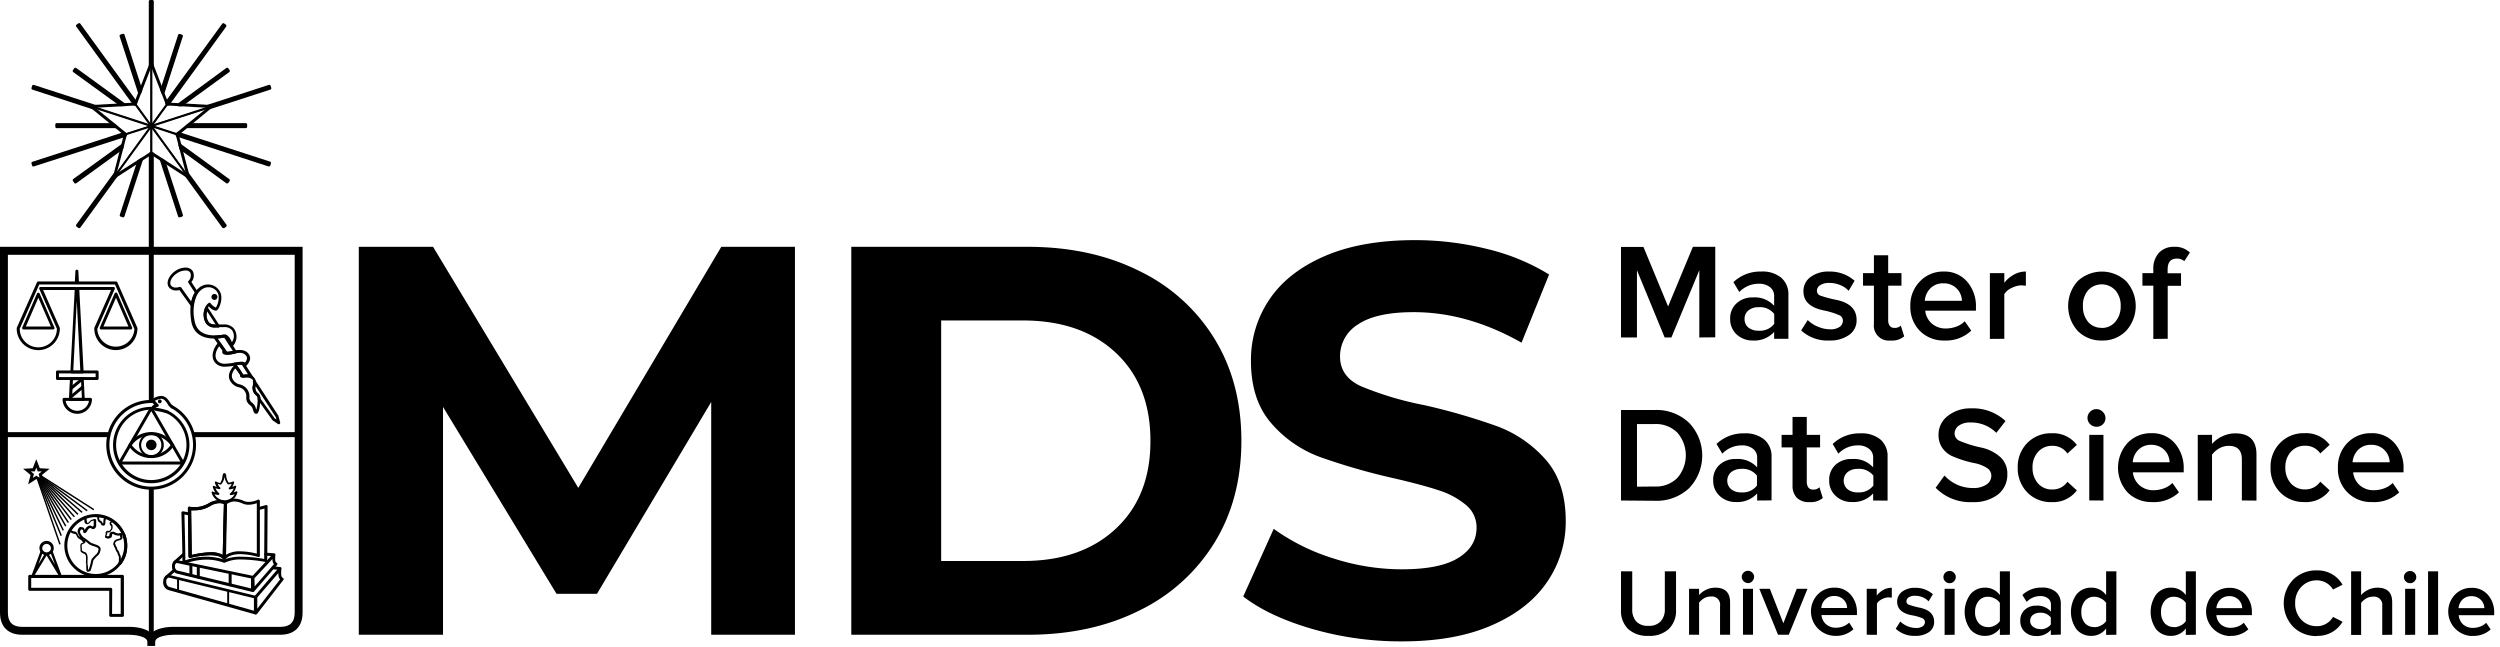 <?xml version="1.0" encoding="UTF-8"?> <svg xmlns="http://www.w3.org/2000/svg" viewBox="0 0 580 150"><path d="M394.24,78.29V62.69l-6.47,15.6H386.2l-6.43-15.6v15.6h-3.7v-21h5.21L387,71.1l5.75-13.84h5.19v21Zm17.36.31V77a6.18,6.18,0,0,1-4.92,2,5.42,5.42,0,0,1-3.77-1.4A4.75,4.75,0,0,1,401.4,74a4.65,4.65,0,0,1,1.46-3.61A5.4,5.4,0,0,1,406.68,69a6.07,6.07,0,0,1,4.92,1.94V68.68a2.51,2.51,0,0,0-1-2.09,4.09,4.09,0,0,0-2.59-.76,6.19,6.19,0,0,0-4.49,1.92l-1.37-2.29A9,9,0,0,1,408.59,63a6.82,6.82,0,0,1,4.67,1.44,5.07,5.07,0,0,1,1.65,4.06V78.6ZM408,76.72a4.13,4.13,0,0,0,3.62-1.59V72.84A4.14,4.14,0,0,0,408,71.27a3.61,3.61,0,0,0-2.35.74,2.44,2.44,0,0,0-.91,2,2.49,2.49,0,0,0,.91,2A3.67,3.67,0,0,0,408,76.72ZM424.39,79a9,9,0,0,1-6.52-2.34l1.52-2.41a7.17,7.17,0,0,0,2.44,1.57,7.25,7.25,0,0,0,2.73.58,3.64,3.64,0,0,0,2.26-.58,1.77,1.77,0,0,0,.73-1.47,1.36,1.36,0,0,0-.92-1.26A17.89,17.89,0,0,0,423,72c-3.06-.65-4.6-2.12-4.6-4.41A4,4,0,0,1,420,64.3,6.85,6.85,0,0,1,424.34,63a8.66,8.66,0,0,1,5.93,2.14l-1.39,2.33a5.13,5.13,0,0,0-1.9-1.31,6.36,6.36,0,0,0-2.6-.52,3.61,3.61,0,0,0-2.09.52,1.53,1.53,0,0,0-.76,1.33,1.17,1.17,0,0,0,.81,1.1,27.5,27.5,0,0,0,3.79,1q4.61,1,4.6,4.64A4.07,4.07,0,0,1,429,77.7,7.57,7.57,0,0,1,424.39,79Zm14.26,0a3.48,3.48,0,0,1-3.9-3.9V66.28h-2.53V63.37h2.53V59.22h3.31v4.15h3.08v2.91h-3.08v8a2.18,2.18,0,0,0,.35,1.29,1.25,1.25,0,0,0,1.09.5,1.93,1.93,0,0,0,1.49-.53l.78,2.49A4.32,4.32,0,0,1,438.65,79Zm12.51,0a7.75,7.75,0,0,1-5.75-2.23A7.88,7.88,0,0,1,443.2,71a7.8,7.8,0,0,1,2.2-5.69A7.37,7.37,0,0,1,450.92,63a6.87,6.87,0,0,1,5.45,2.34,8.68,8.68,0,0,1,2.05,5.93v.8H446.65a4.64,4.64,0,0,0,1.54,3,4.87,4.87,0,0,0,3.32,1.14,7,7,0,0,0,2.31-.42,5.1,5.1,0,0,0,2-1.26l1.51,2.18A8.5,8.5,0,0,1,451.16,79Zm4-9.22a4.11,4.11,0,0,0-1.28-2.92,4.18,4.18,0,0,0-3-1.13,4.11,4.11,0,0,0-3,1.13,4.61,4.61,0,0,0-1.33,2.92Zm6.49,8.85V63.37H465v2.24a7.13,7.13,0,0,1,2.14-1.85A5.59,5.59,0,0,1,470,63v3.29l-1-.09a5.11,5.11,0,0,0-2.26.59A3.91,3.91,0,0,0,465,68.24V78.6Zm25.92.37A7.58,7.58,0,0,1,482,76.74a8.64,8.64,0,0,1,0-11.5,8.23,8.23,0,0,1,11.27,0,8.56,8.56,0,0,1,0,11.5A7.54,7.54,0,0,1,487.62,79Zm0-2.92a4,4,0,0,0,3.18-1.42A5.4,5.4,0,0,0,492,71a5.33,5.33,0,0,0-1.23-3.64,4.31,4.31,0,0,0-6.34,0A5.31,5.31,0,0,0,483.24,71a5.47,5.47,0,0,0,1.2,3.68A4,4,0,0,0,487.62,76.05Zm12,2.55V66.28h-2.53V63.37h2.53v-.85a5.45,5.45,0,0,1,1.31-3.88,4.67,4.67,0,0,1,3.52-1.38,4.9,4.9,0,0,1,3.65,1.33l-1.29,2A2.57,2.57,0,0,0,505,60c-1.41,0-2.11.85-2.11,2.55v.85H506v2.91h-3.09V78.6Z"></path><path d="M376.07,116.12v-21h7.82a10.91,10.91,0,0,1,8,3,10.95,10.95,0,0,1,0,15.12,11,11,0,0,1-8,2.94Zm7.82-3.25a6.94,6.94,0,0,0,5.26-2,8,8,0,0,0,0-10.49,7,7,0,0,0-5.25-2h-4.12v14.53Zm23.77,3.25v-1.65a6.16,6.16,0,0,1-4.92,2,5.36,5.36,0,0,1-3.77-1.41,4.72,4.72,0,0,1-1.51-3.62,4.64,4.64,0,0,1,1.46-3.6,5.39,5.39,0,0,1,3.82-1.35,6.08,6.08,0,0,1,4.92,1.94v-2.26a2.49,2.49,0,0,0-1-2.08,4.05,4.05,0,0,0-2.59-.76,6.19,6.19,0,0,0-4.49,1.92L398.23,103a9,9,0,0,1,6.42-2.46,6.82,6.82,0,0,1,4.67,1.44A5.09,5.09,0,0,1,411,106v10.09ZM404,114.23a4.13,4.13,0,0,0,3.62-1.59v-2.29a4.17,4.17,0,0,0-3.62-1.57,3.65,3.65,0,0,0-2.35.74,2.62,2.62,0,0,0,0,4A3.59,3.59,0,0,0,404,114.23Zm15.79,2.26a3.92,3.92,0,0,1-2.92-1,4,4,0,0,1-1-2.9v-8.8h-2.54v-2.9h2.54V96.73h3.3v4.16h3.09v2.9h-3.09v8a2.3,2.3,0,0,0,.35,1.29,1.29,1.29,0,0,0,1.1.5,1.9,1.9,0,0,0,1.49-.54l.78,2.5A4.33,4.33,0,0,1,419.83,116.49Zm14.78-.37v-1.65a6.15,6.15,0,0,1-4.91,2,5.36,5.36,0,0,1-3.77-1.41,4.73,4.73,0,0,1-1.52-3.62,4.68,4.68,0,0,1,1.46-3.6,5.43,5.43,0,0,1,3.83-1.35,6,6,0,0,1,4.91,1.94v-2.26a2.46,2.46,0,0,0-1-2.08,4,4,0,0,0-2.58-.76,6.19,6.19,0,0,0-4.49,1.92L425.19,103a8.93,8.93,0,0,1,6.41-2.46,6.86,6.86,0,0,1,4.68,1.44,5.12,5.12,0,0,1,1.64,4.07v10.09ZM431,114.23a4.13,4.13,0,0,0,3.62-1.59v-2.29a4.17,4.17,0,0,0-3.62-1.57,3.67,3.67,0,0,0-2.35.74,2.64,2.64,0,0,0,0,4A3.61,3.61,0,0,0,431,114.23Zm26.61,2.26a11.14,11.14,0,0,1-8.54-3.33l2.05-2.84a8.83,8.83,0,0,0,6.66,2.9,5.22,5.22,0,0,0,3.06-.8,2.43,2.43,0,0,0,1.15-2.07,2.07,2.07,0,0,0-.94-1.73,8.11,8.11,0,0,0-2.94-1.17,24.94,24.94,0,0,1-5.45-1.74,5.75,5.75,0,0,1-2.18-2,5.15,5.15,0,0,1-.74-2.81,5.42,5.42,0,0,1,2.14-4.4,8.43,8.43,0,0,1,5.51-1.76,11,11,0,0,1,7.89,2.94l-2.13,2.74a8.2,8.2,0,0,0-6.08-2.4,4.24,4.24,0,0,0-2.6.72,2.22,2.22,0,0,0-1,1.9,1.87,1.87,0,0,0,1.2,1.66,27.45,27.45,0,0,0,4.91,1.52,9.77,9.77,0,0,1,4.55,2.27,5.14,5.14,0,0,1,1.57,3.88,5.82,5.82,0,0,1-2.14,4.73A9.22,9.22,0,0,1,457.6,116.49Zm18.38,0a7.61,7.61,0,0,1-5.68-2.27,8,8,0,0,1-2.2-5.73,7.86,7.86,0,0,1,2.2-5.7,7.61,7.61,0,0,1,5.68-2.27,6.85,6.85,0,0,1,5.84,2.7l-2.19,2a4.09,4.09,0,0,0-3.49-1.79,4.26,4.26,0,0,0-3.32,1.41,5.2,5.2,0,0,0-1.28,3.64,5.39,5.39,0,0,0,1.26,3.66,4.25,4.25,0,0,0,3.34,1.42,4.11,4.11,0,0,0,3.49-1.79l2.19,2A6.85,6.85,0,0,1,476,116.49ZM486.36,99a2,2,0,0,1-1.44-.59,2,2,0,0,1,0-2.9,2,2,0,0,1,1.44-.59,2,2,0,0,1,1.44.59A2,2,0,0,1,486.36,99Zm-1.65,17.1V100.89H488v15.23Zm14.63.37a7.74,7.74,0,0,1-5.75-2.24,8.53,8.53,0,0,1,0-11.46,7.42,7.42,0,0,1,5.52-2.27,6.88,6.88,0,0,1,5.46,2.35,8.71,8.71,0,0,1,2.05,5.93v.8H494.83a4.61,4.61,0,0,0,1.53,3,4.84,4.84,0,0,0,3.33,1.15,7,7,0,0,0,2.31-.42,5.3,5.3,0,0,0,2-1.26l1.52,2.18A8.52,8.52,0,0,1,499.34,116.49Zm4-9.22a4.1,4.1,0,0,0-1.27-2.92,4.22,4.22,0,0,0-3-1.13,4.07,4.07,0,0,0-2.95,1.13,4.51,4.51,0,0,0-1.33,2.92Zm16.77,8.85V106.6q0-3.16-3-3.16a4.4,4.4,0,0,0-2.33.63,5.41,5.41,0,0,0-1.59,1.42v10.63h-3.31V100.89h3.31V103a6.73,6.73,0,0,1,2.39-1.77,6.8,6.8,0,0,1,3-.69q4.92,0,4.92,4.88v10.72Zm14.53.37a7.59,7.59,0,0,1-5.67-2.27,7.94,7.94,0,0,1-2.2-5.73,7.82,7.82,0,0,1,2.2-5.7,7.59,7.59,0,0,1,5.67-2.27,6.84,6.84,0,0,1,5.84,2.7l-2.18,2a4.1,4.1,0,0,0-3.49-1.79,4.28,4.28,0,0,0-3.33,1.41,5.2,5.2,0,0,0-1.28,3.64,5.39,5.39,0,0,0,1.26,3.66,4.27,4.27,0,0,0,3.35,1.42,4.14,4.14,0,0,0,3.49-1.79l2.18,2A6.84,6.84,0,0,1,534.68,116.49Zm15.76,0a7.63,7.63,0,0,1-8-8,7.85,7.85,0,0,1,2.19-5.7,7.44,7.44,0,0,1,5.53-2.27,6.86,6.86,0,0,1,5.45,2.35,8.66,8.66,0,0,1,2.05,5.93v.8H545.93a4.62,4.62,0,0,0,1.54,3,4.83,4.83,0,0,0,3.32,1.15,7,7,0,0,0,2.31-.42,5.42,5.42,0,0,0,2-1.26l1.51,2.18A8.5,8.5,0,0,1,550.44,116.49Zm4-9.22a4.11,4.11,0,0,0-1.28-2.92,4.19,4.19,0,0,0-3-1.13,4.11,4.11,0,0,0-3,1.13,4.61,4.61,0,0,0-1.33,2.92Z"></path><path d="M382.45,147.52a6.61,6.61,0,0,1-4.72-1.59,5.88,5.88,0,0,1-1.66-4.47v-8.91h2.61v8.81a4.06,4.06,0,0,0,.94,2.83,3.64,3.64,0,0,0,2.83,1,3.59,3.59,0,0,0,2.79-1,4,4,0,0,0,1-2.83v-8.81h2.6v8.89a5.89,5.89,0,0,1-1.68,4.49A6.53,6.53,0,0,1,382.45,147.52Zm16.6-.26v-6.67a1.91,1.91,0,0,0-2.13-2.2,3.07,3.07,0,0,0-1.62.44,3.76,3.76,0,0,0-1.11,1v7.43h-2.33V136.6h2.33v1.46a4.66,4.66,0,0,1,1.64-1.24,4.89,4.89,0,0,1,2.11-.48q3.44,0,3.44,3.42v7.5Zm6.47-12a1.38,1.38,0,0,1-1-.42,1.41,1.41,0,0,1-.43-1,1.35,1.35,0,0,1,.43-1,1.38,1.38,0,0,1,1-.42,1.35,1.35,0,0,1,1,.42,1.32,1.32,0,0,1,.43,1,1.38,1.38,0,0,1-.43,1A1.35,1.35,0,0,1,405.52,135.3Zm-1.15,12V136.6h2.33v10.66Zm8.13,0-4.34-10.66h2.45l3.13,8,3.1-8h2.5L415,147.26Zm13.2.26a5.68,5.68,0,0,1-4-9.59,5.17,5.17,0,0,1,3.86-1.59,4.8,4.8,0,0,1,3.81,1.64,6.09,6.09,0,0,1,1.44,4.16v.55h-8.23a3.22,3.22,0,0,0,1.06,2.13,3.4,3.4,0,0,0,2.34.81,4.87,4.87,0,0,0,1.59-.29,4,4,0,0,0,1.43-.89l1,1.53A5.91,5.91,0,0,1,425.7,147.52Zm2.83-6.47a2.76,2.76,0,0,0-.89-2,2.93,2.93,0,0,0-2.1-.78,2.86,2.86,0,0,0-2.07.78,3.19,3.19,0,0,0-.93,2Zm4.55,6.21V136.6h2.33v1.57a5,5,0,0,1,1.49-1.3,4,4,0,0,1,2-.51v2.29l-.72-.06a3.32,3.32,0,0,0-1.57.43,2.67,2.67,0,0,0-1.16,1v7.26Zm11.3.26a6.3,6.3,0,0,1-4.57-1.65l1.06-1.68a5.36,5.36,0,0,0,3.62,1.5,2.61,2.61,0,0,0,1.57-.39,1.24,1.24,0,0,0,.53-1,1,1,0,0,0-.64-.89,12.24,12.24,0,0,0-2.59-.7c-2.14-.46-3.22-1.49-3.22-3.11a2.86,2.86,0,0,1,1.15-2.33,4.85,4.85,0,0,1,3-.9,6.07,6.07,0,0,1,4.14,1.49l-1,1.65a3.79,3.79,0,0,0-1.33-.92,4.44,4.44,0,0,0-1.83-.37,2.51,2.51,0,0,0-1.46.37,1.1,1.1,0,0,0-.52.94.83.83,0,0,0,.57.76,18.74,18.74,0,0,0,2.65.72c2.14.48,3.21,1.55,3.21,3.23a2.82,2.82,0,0,1-1.22,2.42A5.29,5.29,0,0,1,444.38,147.52Zm7.92-12.22a1.36,1.36,0,0,1-1-.42,1.41,1.41,0,0,1-.43-1,1.43,1.43,0,0,1,2.44-1,1.32,1.32,0,0,1,.43,1,1.38,1.38,0,0,1-.43,1A1.35,1.35,0,0,1,452.3,135.3Zm-1.15,12V136.6h2.33v10.66Zm12.82,0V145.8a4.16,4.16,0,0,1-3.42,1.72,4.34,4.34,0,0,1-3.43-1.5,6.92,6.92,0,0,1,0-8.13,4.25,4.25,0,0,1,3.43-1.55,4.09,4.09,0,0,1,3.42,1.73v-5.52h2.33v14.71Zm-2.75-1.79a3.36,3.36,0,0,0,1.59-.41,3,3,0,0,0,1.16-1v-4.23a3,3,0,0,0-1.16-1,3.26,3.26,0,0,0-1.59-.42,2.67,2.67,0,0,0-2.2,1,3.91,3.91,0,0,0-.8,2.55,3.77,3.77,0,0,0,.84,2.57A2.74,2.74,0,0,0,461.22,145.47Zm14.57,1.79v-1.15a4.29,4.29,0,0,1-3.43,1.41,3.81,3.81,0,0,1-2.65-1,3.38,3.38,0,0,1-1-2.55,3.24,3.24,0,0,1,1-2.5,3.78,3.78,0,0,1,2.68-1,4.23,4.23,0,0,1,3.43,1.37v-1.59a1.74,1.74,0,0,0-.68-1.46,2.81,2.81,0,0,0-1.79-.54,4.36,4.36,0,0,0-3.16,1.35l-1-1.6a6.24,6.24,0,0,1,4.49-1.72,4.85,4.85,0,0,1,3.29,1,3.6,3.6,0,0,1,1.14,2.85v7.06Zm-2.53-1.33a2.91,2.91,0,0,0,2.53-1.09v-1.63a2.93,2.93,0,0,0-2.53-1.09,2.52,2.52,0,0,0-1.64.52A1.71,1.71,0,0,0,471,144a1.68,1.68,0,0,0,.63,1.37A2.52,2.52,0,0,0,473.26,145.93Zm15.36,1.33V145.8a4.16,4.16,0,0,1-3.42,1.72,4.36,4.36,0,0,1-3.44-1.5,7,7,0,0,1,0-8.13,4.27,4.27,0,0,1,3.44-1.55,4.12,4.12,0,0,1,3.42,1.73v-5.52H491v14.71Zm-2.75-1.79a3.29,3.29,0,0,0,1.58-.41,3,3,0,0,0,1.17-1v-4.23a3,3,0,0,0-1.17-1,3.2,3.2,0,0,0-1.58-.42,2.67,2.67,0,0,0-2.2,1,3.91,3.91,0,0,0-.8,2.55,3.82,3.82,0,0,0,.83,2.57A2.77,2.77,0,0,0,485.87,145.47Zm21.24,1.79V145.8a4.16,4.16,0,0,1-3.42,1.72,4.36,4.36,0,0,1-3.44-1.5,7,7,0,0,1,0-8.13,4.27,4.27,0,0,1,3.44-1.55,4.12,4.12,0,0,1,3.42,1.73v-5.52h2.33v14.71Zm-2.75-1.79a3.36,3.36,0,0,0,1.59-.41,3,3,0,0,0,1.16-1v-4.23a3,3,0,0,0-1.16-1,3.26,3.26,0,0,0-1.59-.42,2.67,2.67,0,0,0-2.2,1,3.91,3.91,0,0,0-.8,2.55,3.82,3.82,0,0,0,.83,2.57A2.77,2.77,0,0,0,504.36,145.47Zm13,2.05a5.69,5.69,0,0,1-4-9.59,5.2,5.2,0,0,1,3.87-1.59A4.8,4.8,0,0,1,521,138a6.09,6.09,0,0,1,1.44,4.16v.55H514.2a3.25,3.25,0,0,0,1,2.13,3.44,3.44,0,0,0,2.35.81,4.87,4.87,0,0,0,1.59-.29,3.86,3.86,0,0,0,1.42-.89l1.06,1.53A5.91,5.91,0,0,1,517.34,147.52Zm2.83-6.47a2.8,2.8,0,0,0-.89-2,2.93,2.93,0,0,0-2.1-.78,2.86,2.86,0,0,0-2.07.78,3.19,3.19,0,0,0-.93,2Zm17.35,6.47a7.54,7.54,0,0,1-5.54-2.16,7.94,7.94,0,0,1,0-10.91,7.57,7.57,0,0,1,5.56-2.16,6.62,6.62,0,0,1,5.91,3.33l-2.21,1.11a4.35,4.35,0,0,0-3.7-2.13,4.84,4.84,0,0,0-3.66,1.52,5.25,5.25,0,0,0-1.42,3.78,5.37,5.37,0,0,0,1.42,3.83,4.82,4.82,0,0,0,3.66,1.5,4.14,4.14,0,0,0,2.18-.61,4.23,4.23,0,0,0,1.52-1.54l2.21,1.13A6.62,6.62,0,0,1,537.52,147.52Zm15.14-.26v-6.71a1.91,1.91,0,0,0-2.16-2.16,3.06,3.06,0,0,0-1.61.44,4.13,4.13,0,0,0-1.13,1v7.43h-2.32V132.55h2.32v5.51a5.09,5.09,0,0,1,3.77-1.72c2.3,0,3.44,1.12,3.44,3.38v7.54Zm6.46-12a1.36,1.36,0,0,1-1-.42,1.38,1.38,0,0,1-.43-1,1.32,1.32,0,0,1,.43-1,1.44,1.44,0,0,1,2.44,1,1.41,1.41,0,0,1-.43,1A1.35,1.35,0,0,1,559.12,135.3Zm-1.15,12V136.6h2.33v10.66Zm5.32,0V132.55h2.33v14.71Zm10.23.26a5.69,5.69,0,0,1-4-9.59,5.18,5.18,0,0,1,3.86-1.59,4.8,4.8,0,0,1,3.81,1.64,6.09,6.09,0,0,1,1.44,4.16v.55h-8.22a3.25,3.25,0,0,0,1,2.13,3.44,3.44,0,0,0,2.35.81,5,5,0,0,0,1.59-.29,3.86,3.86,0,0,0,1.42-.89l1.05,1.53A5.87,5.87,0,0,1,573.52,147.52Zm2.83-6.47a2.8,2.8,0,0,0-.89-2,3,3,0,0,0-2.11-.78,2.89,2.89,0,0,0-2.07.78,3.18,3.18,0,0,0-.92,2Z"></path><path d="M165,147.26v-54l-26.5,44.5h-9.39L102.78,94.41v52.85H83.24v-90h17.23l33.69,55.92,33.18-55.92h17.09v90Z"></path><path d="M197.5,57.26h40.89q14.66,0,25.89,5.59A41.67,41.67,0,0,1,281.77,78.6Q288,88.76,288,102.26t-6.25,23.65a41.89,41.89,0,0,1-17.49,15.76q-11.23,5.6-25.89,5.59H197.5Zm39.85,72.89q13.52,0,21.55-7.52t8-20.37q0-12.86-8-20.38t-21.55-7.53h-19v55.8Z"></path><path d="M325.07,148.8a73.94,73.94,0,0,1-20.64-2.89q-10-2.9-16-7.52l7.07-15.7a47.91,47.91,0,0,0,13.75,6.83,51.88,51.88,0,0,0,15.95,2.56q8.88,0,13.12-2.64c2.83-1.75,4.24-4.09,4.24-7a6.69,6.69,0,0,0-2.51-5.33,18.75,18.75,0,0,0-6.42-3.41q-3.93-1.29-10.61-2.82A148.87,148.87,0,0,1,306.17,106a27.36,27.36,0,0,1-11.26-7.84q-4.68-5.4-4.69-14.41a25,25,0,0,1,4.24-14.21q4.25-6.37,12.79-10.09t20.91-3.74A69.21,69.21,0,0,1,345,57.76a49.44,49.44,0,0,1,14.39,5.92L353,79.5Q340.49,72.42,328,72.42q-8.76,0-12.93,2.84a8.64,8.64,0,0,0-4.18,7.46c0,3.08,1.61,5.38,4.82,6.87A75.65,75.65,0,0,0,330.47,94a146.43,146.43,0,0,1,16.84,4.88,28,28,0,0,1,11.25,7.71q4.69,5.28,4.69,14.28A24.59,24.59,0,0,1,358.94,135q-4.31,6.36-12.92,10.1T325.07,148.8Z"></path><path d="M26,41.81,28.72,31.3l-8.41-6.88,10.85-.62L35.1,13.67,39,23.8l10.86.62L41.48,31.3l2.76,10.51L35.1,35.93Zm9.14-6.69,8,5.16L40.7,31l7.39-6-9.53-.54-3.46-8.9-3.46,8.9L22.11,25l7.39,6-2.43,9.24Z"></path><polygon points="32.67 20.87 28.55 8.21 28.09 8.36 32.39 21.58 32.67 20.87"></polygon><path d="M32.39,21.93h0a.37.37,0,0,1-.32-.24L27.77,8.47A.34.34,0,0,1,28,8l.46-.15a.34.34,0,0,1,.43.22L33,20.77A.3.3,0,0,1,33,21l-.28.71A.35.35,0,0,1,32.39,21.93Z"></path><polygon points="13.17 29.39 26.93 29.39 26.34 28.9 13.17 28.9 13.17 29.39"></polygon><path d="M26.93,29.73H13.17a.34.34,0,0,1-.34-.35V28.9a.34.34,0,0,1,.34-.34H26.34a.32.32,0,0,1,.21.08l.59.48a.33.33,0,0,1,.11.38A.34.34,0,0,1,26.93,29.73Z"></path><polygon points="31.4 24.13 31.52 23.81 18.36 5.7 17.98 5.99 31.17 24.14 31.4 24.13"></polygon><path d="M31.17,24.49a.33.33,0,0,1-.28-.15L17.7,6.19a.35.35,0,0,1-.06-.26.32.32,0,0,1,.13-.22l.39-.28a.34.34,0,0,1,.48.07L31.8,23.61a.35.35,0,0,1,0,.33l-.12.31a.33.33,0,0,1-.3.22l-.23,0Z"></path><polygon points="35.1 14.62 35.34 15.23 35.34 0.34 34.86 0.34 34.86 15.23 35.1 14.62"></polygon><path d="M35.34,15.58a.35.35,0,0,1-.24-.1.34.34,0,0,1-.58-.25V.34A.34.34,0,0,1,34.86,0h.48a.34.34,0,0,1,.34.34V15.23a.33.33,0,0,1-.28.34Z"></path><polygon points="42.15 24.32 52.98 16.45 52.7 16.06 41.39 24.28 42.15 24.32"></polygon><path d="M42.15,24.67h0l-.76,0a.34.34,0,0,1-.18-.62L52.5,15.78a.37.37,0,0,1,.25-.06.33.33,0,0,1,.23.14l.28.39a.34.34,0,0,1-.08.48L42.35,24.6A.37.37,0,0,1,42.15,24.67Z"></path><polygon points="48.99 24.71 48.64 25 62.57 20.47 62.42 20.02 48.12 24.66 48.99 24.71"></polygon><path d="M48.64,25.34a.35.35,0,0,1-.3-.18.24.24,0,0,1,0-.15h-.2a.33.33,0,0,1-.32-.3.35.35,0,0,1,.24-.37l14.29-4.64a.33.33,0,0,1,.26,0,.28.28,0,0,1,.17.2l.15.46a.34.34,0,0,1-.22.43L48.75,25.32Z"></path><polygon points="28.81 24.28 17.5 16.06 17.22 16.45 28.05 24.32 28.81 24.28"></polygon><path d="M28.05,24.67a.37.37,0,0,1-.2-.07L17,16.73a.35.35,0,0,1-.07-.48l.28-.39a.35.35,0,0,1,.48-.08L29,24a.35.35,0,0,1,.13.38.36.36,0,0,1-.31.24l-.76,0Z"></path><polygon points="37.81 21.58 42.11 8.36 41.65 8.21 37.53 20.87 37.81 21.58"></polygon><path d="M37.81,21.93a.35.35,0,0,1-.32-.22L37.21,21a.36.36,0,0,1,0-.23L41.32,8.11a.34.34,0,0,1,.43-.22l.46.15a.28.28,0,0,1,.2.17.33.33,0,0,1,0,.26L38.14,21.69a.36.36,0,0,1-.32.24Z"></path><polygon points="38.8 24.13 39.03 24.14 52.23 5.99 51.84 5.7 38.68 23.81 38.8 24.13"></polygon><path d="M39,24.49h0l-.23,0a.33.33,0,0,1-.3-.22l-.12-.31a.35.35,0,0,1,0-.33L51.56,5.5A.34.34,0,0,1,52,5.43l.39.28a.32.32,0,0,1,.13.22.35.35,0,0,1-.06.26L39.31,24.34A.33.33,0,0,1,39,24.49Z"></path><polygon points="57.03 28.9 43.86 28.9 43.28 29.39 57.03 29.39 57.03 28.9"></polygon><path d="M43.28,29.73A.35.35,0,0,1,43,29.5a.33.33,0,0,1,.11-.38l.59-.48a.32.32,0,0,1,.21-.08H57a.35.35,0,0,1,.24.1.33.33,0,0,1,.1.24v.48a.34.34,0,0,1-.34.35Z"></path><polygon points="21.21 24.71 22.08 24.66 7.78 20.02 7.63 20.47 21.56 25 21.21 24.71"></polygon><path d="M21.56,25.34h-.11L7.53,20.8a.34.34,0,0,1-.22-.43l.15-.46a.28.28,0,0,1,.17-.2.33.33,0,0,1,.26,0l14.29,4.64a.35.35,0,0,1,.24.37.33.33,0,0,1-.32.3h-.2a.33.33,0,0,1,0,.15A.35.35,0,0,1,21.56,25.34Z"></path><polygon points="37.4 37 41.65 50.08 42.11 49.93 38.04 37.41 37.4 37"></polygon><path d="M41.65,50.42a.29.29,0,0,1-.16,0,.34.34,0,0,1-.17-.2L37.07,37.1a.35.35,0,0,1,.12-.37.35.35,0,0,1,.4,0l.63.41a.36.36,0,0,1,.15.19l4.06,12.51a.34.34,0,0,1-.22.43l-.46.15Z"></path><polygon points="35.1 35.52 34.86 35.68 34.86 57.95 35.34 57.95 35.34 35.68 35.1 35.52"></polygon><path d="M35.34,58.29h-.48a.34.34,0,0,1-.34-.34V35.68a.35.35,0,0,1,.15-.29l.24-.16a.37.37,0,0,1,.38,0l.24.16a.33.33,0,0,1,.15.29V58A.34.34,0,0,1,35.34,58.29Z"></path><polygon points="41.94 34.41 52.7 42.23 52.98 41.84 41.75 33.68 41.94 34.41"></polygon><path d="M52.7,42.57a.36.36,0,0,1-.2-.06L41.74,34.69a.36.36,0,0,1-.13-.19l-.19-.73a.36.36,0,0,1,.14-.38.35.35,0,0,1,.39,0l11.23,8.16a.34.34,0,0,1,.08.48l-.28.39a.3.3,0,0,1-.23.14Z"></path><polygon points="41.09 31.17 41.14 31.36 62.42 38.27 62.57 37.82 41.38 30.93 41.09 31.17"></polygon><path d="M62.42,38.62l-.11,0L41,31.69a.35.35,0,0,1-.22-.24l-.05-.19a.33.33,0,0,1,.11-.35l.29-.24a.33.33,0,0,1,.33-.06l21.18,6.88a.34.34,0,0,1,.22.43l-.15.46a.28.28,0,0,1-.17.2A.37.37,0,0,1,62.42,38.62Z"></path><polygon points="43.69 41.04 43.24 40.75 51.84 52.59 52.23 52.31 43.48 40.28 43.69 41.04"></polygon><path d="M51.83,52.93a.33.33,0,0,1-.27-.14L43,41a.33.33,0,0,1,0-.44.32.32,0,0,1,.18-.1l0-.06a.34.34,0,0,1,.19-.39.32.32,0,0,1,.42.11l8.74,12a.35.35,0,0,1,.06.26.32.32,0,0,1-.13.22l-.39.28A.31.31,0,0,1,51.83,52.93Z"></path><polygon points="32.16 37.41 28.09 49.93 28.55 50.08 32.8 37 32.16 37.41"></polygon><path d="M28.55,50.42l-.1,0L28,50.25a.28.28,0,0,1-.2-.17.33.33,0,0,1,0-.26l4.07-12.51a.3.3,0,0,1,.14-.19l.63-.41a.34.34,0,0,1,.4,0,.34.34,0,0,1,.12.37L28.88,50.18A.34.34,0,0,1,28.55,50.42Z"></path><polygon points="28.45 33.68 17.22 41.84 17.5 42.23 28.26 34.41 28.45 33.68"></polygon><path d="M17.5,42.57h-.05a.33.33,0,0,1-.23-.14L16.94,42a.35.35,0,0,1,.07-.48L28.25,33.4a.36.36,0,0,1,.4,0,.37.37,0,0,1,.13.38l-.19.73a.33.33,0,0,1-.13.19L17.7,42.51A.36.36,0,0,1,17.5,42.57Z"></path><polygon points="29.11 31.17 28.82 30.93 7.63 37.82 7.78 38.27 29.06 31.36 29.11 31.17"></polygon><path d="M7.78,38.62a.42.42,0,0,1-.15,0,.28.28,0,0,1-.17-.2l-.15-.46a.34.34,0,0,1,.22-.43l21.18-6.88a.33.33,0,0,1,.33.06l.29.24a.33.33,0,0,1,.11.35l-.05.19a.35.35,0,0,1-.22.24L7.89,38.6Z"></path><polygon points="26.51 41.04 26.71 40.28 17.98 52.31 18.37 52.59 26.96 40.75 26.51 41.04"></polygon><path d="M18.36,52.93a.32.32,0,0,1-.2-.07l-.39-.28a.32.32,0,0,1-.13-.22.35.35,0,0,1,.06-.26l8.74-12a.33.33,0,0,1,.42-.11.34.34,0,0,1,.19.4l0,.05a.32.32,0,0,1,.18.1.33.33,0,0,1,0,.44l-8.6,11.83A.34.34,0,0,1,18.36,52.93Z"></path><rect x="34.96" y="14.68" width="0.27" height="20.85"></rect><path d="M35.35,35.64h-.5V14.56h.5Zm-.27-.23h0V14.79h0Z"></path><rect x="31.01" y="17.52" width="0.28" height="20.85" transform="translate(-5.05 48.93) rotate(-72)"></rect><path d="M41.09,31.44l-20-6.51.16-.48,20,6.51ZM21.34,24.78,41,31.15v0L21.35,24.74Z"></path><rect x="28.6" y="27.81" width="20.84" height="0.28" transform="translate(-6.62 13.08) rotate(-17.57)"></rect><path d="M29.07,31.44,28.92,31l20-6.51.16.48Zm.14-.33v0l19.61-6.37v0Z"></path><rect x="37.4" y="22.15" width="0.27" height="20.84" transform="translate(-11.98 28.28) rotate(-36)"></rect><path d="M43.52,41.24l-12.38-17,.4-.3L43.93,41Zm-12.06-17L43.57,40.93l0,0L31.49,24.22Z"></path><polygon points="26.65 41.09 26.43 40.92 38.68 24.06 38.9 24.22 26.65 41.09"></polygon><path d="M26.68,41.24,26.27,41,38.66,23.9l.4.3Zm-.09-.34,0,0L38.74,24.25l0,0Z"></path><path d="M0,57.26v84.86c0,3.26,1.87,5.14,5.14,5.14H30c1.09,0,4.19.31,4.19,1.67v.92H36v-.92c0-1.36,3.09-1.67,4.18-1.67H65.06c3.27,0,5.14-1.88,5.14-5.14V57.26Zm68.37,84.86c0,2.22-1.08,3.31-3.31,3.31H40.2c-1.87,0-3.94.41-5.1,1.47-1.16-1.06-3.23-1.47-5.1-1.47H5.14c-2.23,0-3.31-1.09-3.31-3.31v-83H68.37Z"></path><path d="M44.59,71.2a.35.35,0,0,1-.28-.14l-2.68-3.75a4.2,4.2,0,0,1-.77.08,2,2,0,0,1-1.69-.77c-.71-1-.05-2.69,1.5-3.75A4.29,4.29,0,0,1,43,62.08a2,2,0,0,1,1.69.77,2.25,2.25,0,0,1-.29,2.57l1.48,2.27a.37.37,0,0,1,0,.39,6.24,6.24,0,0,0-1,2.82.34.34,0,0,1-.25.29Zm-2.82-4.63a.35.35,0,0,1,.28.14L44.39,70a6.41,6.41,0,0,1,.81-2.1L43.71,65.6a.34.34,0,0,1,0-.4,1.76,1.76,0,0,0,.41-2A1.3,1.3,0,0,0,43,62.76a3.63,3.63,0,0,0-2,.68c-1.2.81-1.8,2.09-1.32,2.8a1.31,1.31,0,0,0,1.12.47,2.68,2.68,0,0,0,.81-.13Z"></path><path d="M50.06,76h0a2.48,2.48,0,0,1-2.31-1,3.88,3.88,0,0,1-.13-3.66.34.34,0,0,1,.6,0l2.71,4.16a.32.32,0,0,1,0,.34.34.34,0,0,1-.28.19Zm-2-3.75a3,3,0,0,0,.31,2.39c.29.47.78.67,1.69.68Z"></path><path d="M50.21,68.89a.46.46,0,0,1-.46.46.46.46,0,1,1,.46-.46Z"></path><path d="M49.75,69.58a.69.69,0,0,1-.69-.69.69.69,0,0,1,1.38,0A.69.69,0,0,1,49.75,69.58Zm0-.91a.23.23,0,1,0,0,.45.23.23,0,1,0,0-.45Z"></path><path d="M25.49,100.26H1v1.15H25.21A9.18,9.18,0,0,1,25.49,100.26Z"></path><path d="M44.71,100.26a9.18,9.18,0,0,1,.28,1.15H69.54v-1.15Z"></path><path d="M35.1,93.15l.57,0V58.26H34.53V93.17Z"></path><path d="M35.1,113.25h-.57V147.9h1.14V113.24Z"></path><path d="M42.45,107.77H27.75l-.3-.52L34.8,94.52h.6l7.35,12.73Zm-14.1-.69h13.5L35.1,95.38Z"></path><path d="M38.79,95.88a.28.28,0,0,1-.15,0,18.06,18.06,0,0,0-2.24-.52,1.62,1.62,0,0,1-1.12-.65.51.51,0,0,1,0-.45.89.89,0,0,1,.5-.37,5.11,5.11,0,0,1-.39-.42.73.73,0,0,1,0-.69c.18-.43.72-.73,1.65-.89,1.27-.22,1.93.75,2.4,1.47a2.53,2.53,0,0,0,.62.73.34.34,0,1,1-.3.62,2.54,2.54,0,0,1-.88-1c-.54-.8-1-1.31-1.72-1.17S36,92.93,36,93a.08.08,0,0,0,0,.07c.05.06.42.44.73.74a.34.34,0,0,1,.08.36.33.33,0,0,1-.28.23,3,3,0,0,0-.45.1,1.73,1.73,0,0,0,.47.15,16.84,16.84,0,0,1,2.41.59.34.34,0,0,1-.14.65Z"></path><path d="M39,95.28l-.23.26A16.81,16.81,0,0,0,36.46,95a1.29,1.29,0,0,1-.87-.47.12.12,0,0,1,0-.14H35.1a8.86,8.86,0,1,0,3.92.92ZM35.1,111.37a8.16,8.16,0,1,1,8.16-8.17A8.18,8.18,0,0,1,35.1,111.37Z"></path><path d="M39.22,93.67a2.08,2.08,0,0,0,.65.69l-.24.27A9.7,9.7,0,1,1,35.1,93.5a7.94,7.94,0,0,1,.85,0,3.61,3.61,0,0,1-.27-.3.39.39,0,0,1,0-.41l-.59,0a10.41,10.41,0,1,0,4.12.86Z"></path><path d="M37.28,93.12a.21.21,0,0,1-.21.21.21.21,0,0,1-.21-.21.21.21,0,0,1,.21-.21A.22.22,0,0,1,37.28,93.12Z"></path><path d="M37.07,93.56a.44.44,0,1,1,0-.88.44.44,0,0,1,0,.88Z"></path><path d="M35.1,106.11A2.87,2.87,0,1,1,38,103.25,2.86,2.86,0,0,1,35.1,106.11Zm0-5.2a2.34,2.34,0,1,0,2.33,2.34A2.33,2.33,0,0,0,35.1,100.91Z"></path><path d="M28.4,143.11H25.69a.35.35,0,0,1-.35-.34v-5.71H6.89a.35.35,0,0,1-.34-.35v-3a.34.34,0,0,1,.34-.34H28.4a.34.34,0,0,1,.35.34v3a.09.09,0,0,1,0,0v6A.34.34,0,0,1,28.4,143.11ZM26,142.43h2v-8.34H7.24v2.28H25.69a.34.34,0,0,1,.34.34Z"></path><path d="M22.23,133.85a7.29,7.29,0,1,1,7.28-7.29A7.29,7.29,0,0,1,22.23,133.85Zm0-13.88a6.6,6.6,0,1,0,6.59,6.59A6.6,6.6,0,0,0,22.23,120Z"></path><line x1="9.62" y1="110.48" x2="21.76" y2="118.24"></line><polygon points="21.67 118.39 9.53 110.63 9.71 110.33 21.85 118.1 21.67 118.39"></polygon><line x1="9.53" y1="110.56" x2="20.23" y2="118.49"></line><rect x="14.71" y="107.86" width="0.34" height="13.32" transform="translate(-85.98 58.28) rotate(-53.45)"></rect><line x1="9.44" y1="110.63" x2="19.05" y2="118.87"></line><polygon points="18.94 119 9.33 110.76 9.55 110.5 19.16 118.74 18.94 119"></polygon><line x1="9.35" y1="110.71" x2="18.09" y2="119.35"></line><polygon points="17.97 119.47 9.23 110.83 9.47 110.58 18.21 119.22 17.97 119.47"></polygon><line x1="9.27" y1="110.78" x2="17.25" y2="119.88"></line><rect x="13.09" y="109.28" width="0.34" height="12.11" transform="translate(-72.78 37.4) rotate(-41.27)"></rect><line x1="9.18" y1="110.85" x2="16.53" y2="120.53"></line><polygon points="16.39 120.64 9.04 110.96 9.31 110.75 16.66 120.43 16.39 120.64"></polygon><line x1="9.09" y1="110.93" x2="15.86" y2="121.24"></line><polygon points="15.72 121.33 8.94 111.02 9.23 110.83 16.01 121.14 15.72 121.33"></polygon><line x1="9" y1="111" x2="15.25" y2="122.06"></line><polygon points="15.1 122.14 8.85 111.09 9.15 110.92 15.4 121.97 15.1 122.14"></polygon><line x1="8.91" y1="111.08" x2="14.68" y2="123.03"></line><polygon points="14.52 123.11 8.76 111.15 9.06 111 14.83 122.96 14.52 123.11"></polygon><line x1="8.82" y1="111.15" x2="14.2" y2="124.27"></line><polygon points="14.04 124.34 8.66 111.22 8.98 111.09 14.36 124.21 14.04 124.34"></polygon><line x1="8.73" y1="111.23" x2="13.91" y2="126.29"></line><polygon points="13.75 126.34 8.57 111.28 8.89 111.17 14.07 126.23 13.75 126.34"></polygon><path d="M10.31,112.37l-1.89-1.22-1.9,1.22.57-2.18-1.74-1.43,2.25-.13.82-2.1.81,2.1,2.26.13-1.75,1.43Zm-3.16-3,.72.59-.24.9.79-.5.78.5-.24-.9.73-.59-.94,0-.33-.87-.34.87Z"></path><path d="M20.4,132.64a.33.33,0,0,1-.32-.21A8.91,8.91,0,0,1,20,131.2c0-.25,0-.5-.05-.56s0-.27,0-.61a6.14,6.14,0,0,0,0-.78s0-.08,0-.15-.14-.52-.28-.57c-1.09-.39-1-.75-1-.87a1.77,1.77,0,0,0,0-.37c-.05-.64-.07-1.07.19-1.23l.31-.16.2-.1a.66.66,0,0,1-.38-.37,4.07,4.07,0,0,0-.53-.37,4.09,4.09,0,0,1-.42-.3,1,1,0,0,1-.13-.22c-.26-.55-.39-.65-.44-.66-.29,0-1.1-.23-1.28-.61a.4.4,0,0,1,0-.38,11.27,11.27,0,0,1,1.66-2,14.27,14.27,0,0,1,1.87-1,.26.26,0,0,1,.21,0,.26.26,0,0,1,.12.17s.08.67.11,1c0,.14.1.29.22.26a1.7,1.7,0,0,0,.35-.3c.23-.24.45-.46.7-.46h0a.53.53,0,0,0,.2-.07,1,1,0,0,1,.32-.09c.09,0,.37,0,.37.48,0,.2,0,.33,0,.44a2,2,0,0,0,0,.53.82.82,0,0,1-.21.63.65.65,0,0,1-.78.22l-.11-.08a.53.53,0,0,0-.25-.14h-.05a1.22,1.22,0,0,0-.62.56c-.13.34-.44.64-.68.64l-.1,0c-.22-.07-.24-.36-.24-.67,0,0-.07-.11-.12-.12a1.17,1.17,0,0,1-.2-.06l-.14,0a1,1,0,0,0-.26.64,2.93,2.93,0,0,0,.78,1.17A14.78,14.78,0,0,1,21,125.87a10.44,10.44,0,0,0,1,.4c.58.16,1.27.46,1.34,1a2.22,2.22,0,0,1-.61,1.59,5.42,5.42,0,0,0-.76.76,1.47,1.47,0,0,1-.15.17c-.12.12-.16.16-.26.7a15.41,15.41,0,0,1-.55,1.9.29.29,0,0,1-.1.12A1.37,1.37,0,0,1,20.4,132.64Zm0-.45v0ZM19,127.7a1.68,1.68,0,0,0,.74.4c.36.13.48.6.56.88a.53.53,0,0,0,0,.11,3.09,3.09,0,0,1,0,.95c0,.2,0,.47,0,.53s0,.26.06.59.06.77.09,1l.13,0a13.84,13.84,0,0,0,.5-1.74c.12-.62.19-.74.38-.94a.92.92,0,0,0,.13-.14,5.52,5.52,0,0,1,.84-.84,2,2,0,0,0,.43-1.16c0-.15-.35-.39-1-.59a5.11,5.11,0,0,1-1.22-.51A16.59,16.59,0,0,0,19.07,125,2.94,2.94,0,0,1,18,123.43a1.45,1.45,0,0,1,.41-1.06.39.39,0,0,1,.28-.11.94.94,0,0,1,.3.07l.14,0a.64.64,0,0,1,.5.57v.1a.54.54,0,0,0,.13-.21,1.65,1.65,0,0,1,.87-.82.59.59,0,0,1,.23-.05.84.84,0,0,1,.52.23l.07,0a.37.37,0,0,0,.3-.39,2.74,2.74,0,0,1,0-.62,3.53,3.53,0,0,0,0-.39h0a1,1,0,0,1-.44.11,1.6,1.6,0,0,0-.38.32,1.45,1.45,0,0,1-.54.42.68.68,0,0,1-.81-.66c0-.15,0-.41-.07-.62a11.37,11.37,0,0,0-1.51.87,10.27,10.27,0,0,0-1.51,1.81,1.89,1.89,0,0,0,.88.32c.35,0,.6.47.82.91l.05.12c.06,0,.21.14.34.22.44.29.65.45.71.64l.18.1c.15.08.39.19.34.44s-.28.32-.58.46l-.25.13a3.17,3.17,0,0,0,0,.81A2.52,2.52,0,0,1,19,127.7Z"></path><path d="M24,121.94c-.33,0-.57-.16-.59-.4a.48.48,0,0,0-.2-.28.93.93,0,0,1-.51-.47,2.6,2.6,0,0,1-.15-.69.14.14,0,0,1,0-.09l.13-.4a.21.21,0,0,1,.23-.15,5.85,5.85,0,0,1,1.72.38.21.21,0,0,1,.13.13.27.27,0,0,1,0,.2,3.16,3.16,0,0,0-.28.52.82.82,0,0,0,0,.18c-.05.67-.09,1-.39,1.07Zm-.14-.48.07,0a5,5,0,0,0,.07-.64,1,1,0,0,1,0-.23,1.6,1.6,0,0,1,.2-.44,6.28,6.28,0,0,0-1.16-.24l-.05.17a2.1,2.1,0,0,0,.1.5c.05.12.13.17.3.25A.9.9,0,0,1,23.84,121.46Z"></path><path d="M27.71,131l-.09,0a.22.22,0,0,1-.13-.25c.05-.3.1-.68.1-.78a2.07,2.07,0,0,1,0-.45,2.62,2.62,0,0,0,0-.29,1.11,1.11,0,0,0-.14-.34,1.31,1.31,0,0,1-.16-.42,1,1,0,0,0-.26-.51,1.73,1.73,0,0,1-.26-.55,1,1,0,0,0-.14-.33,1.32,1.32,0,0,1-.22-.47,1.51,1.51,0,0,0-.06-.15c-.26-.27.18-1,.19-1a1.82,1.82,0,0,1,.6-.36h0c.4-.11.56-.14.62-.15a1,1,0,0,0,.19-.17l-.08-.24a.72.72,0,0,1,0-.36h0a.42.42,0,0,1-.24.09,1.25,1.25,0,0,1-.65-.11l-.13,0a.28.28,0,0,1-.21-.07,2,2,0,0,0-.33-.18,1.13,1.13,0,0,0-.22,0h0A.91.91,0,0,0,26,124c0,.18-.05.4-.05.44,0,.32-.63.51-.83.51l-.1,0c-.51-.11-.62-.19-.66-.32a1.39,1.39,0,0,1,.18-.71l0-.1a.44.44,0,0,1,0-.39,2.77,2.77,0,0,1,.24-.27.27.27,0,0,1,.15,0,3,3,0,0,1,.39,0l.09,0a2.16,2.16,0,0,1,.24-.33h0a.41.41,0,0,0,.14-.26,1,1,0,0,0,0-.31.5.5,0,0,0,0-.12s0-.06-.08-.13a.62.62,0,0,1-.09-.12.88.88,0,0,1-.19-.45.47.47,0,0,1,.26-.45,3.14,3.14,0,0,0,.36-.3.24.24,0,0,1,.27,0,5.7,5.7,0,0,1,.73.55,18.47,18.47,0,0,1,2,2.67,7.78,7.78,0,0,1,.35,4.16,6.49,6.49,0,0,1-1.35,2.93A.25.25,0,0,1,27.71,131Zm-1-4.82a.84.84,0,0,1,.11.27,1.05,1.05,0,0,0,.15.32,1.42,1.42,0,0,1,.21.47,1.3,1.3,0,0,0,.18.41,1.37,1.37,0,0,1,.36.75s.08.17.12.26a1.6,1.6,0,0,1,.19.51c0,.09,0,.21,0,.33a1.38,1.38,0,0,0,0,.32.38.38,0,0,1,0,.08,6,6,0,0,0,.75-2,7.39,7.39,0,0,0-.3-3.86,18.8,18.8,0,0,0-1.86-2.54,5.22,5.22,0,0,0-.53-.42,1.37,1.37,0,0,1-.33.25h0v0a1,1,0,0,0,.11.2l.06.07a.72.72,0,0,1,.19.37s0,.07,0,.1a1.68,1.68,0,0,1,0,.43.88.88,0,0,1-.28.55,1.73,1.73,0,0,0-.24.32.24.24,0,0,1-.09.08.92.92,0,0,1-.43.09h-.21s0,0-.05,0,0,0,0,.05a.5.5,0,0,1,0,.45,1.55,1.55,0,0,0-.12.31l.29.08a.93.93,0,0,0,.38-.14c0-.14,0-.36.05-.44s0,0,0,0,.17-.43.39-.46H26a.82.82,0,0,1,.44,0,1.94,1.94,0,0,1,.43.22l.24.06a1,1,0,0,0,.45.09l0,0a.42.42,0,0,1,.26-.08,1.1,1.1,0,0,1,.33,0,.22.22,0,0,1,.16.27,1,1,0,0,0,0,.32,2.34,2.34,0,0,1,.12.39.31.31,0,0,1-.08.29s-.3.36-.52.36l-.53.14a2.79,2.79,0,0,0-.42.22A1.28,1.28,0,0,0,26.68,126.15Z"></path><path d="M59.34,142.56l-.11,0a.35.35,0,0,1-.23-.33v-3.73a.35.35,0,0,1,.08-.22l5.56-6.5a.36.36,0,0,1,.39-.1.37.37,0,0,1,.22.33l0,.48a3.33,3.33,0,0,0,.05,1.16.62.62,0,0,0,.29.39.33.33,0,0,1,.2.23.31.31,0,0,1-.06.29l-6.11,7.89A.35.35,0,0,1,59.34,142.56Zm.35-3.95v2.6L65,134.4a1.2,1.2,0,0,1-.34-.63,2.76,2.76,0,0,1-.08-.82Z"></path><path d="M52.09,129.88H52a.35.35,0,0,1-.25-.34L52,116.71a.34.34,0,0,1,.16-.28,4,4,0,0,1,2.24-.75,5.66,5.66,0,0,1,2.24.57,2.76,2.76,0,0,0,1.07.19,5.44,5.44,0,0,0,2.08-.49.35.35,0,0,1,.33,0,.38.38,0,0,1,.17.3c0,.09,0,9.46,0,12.67a.35.35,0,0,1-.14.28.35.35,0,0,1-.3,0,15.87,15.87,0,0,0-4.08-.64c-2.63,0-3.35,1.09-3.36,1.1A.36.36,0,0,1,52.09,129.88Zm.57-13-.21,11.84a5.74,5.74,0,0,1,3.29-.81,16,16,0,0,1,3.84.54c0-3,0-9.8,0-11.71a5.76,5.76,0,0,1-1.89.36,3.4,3.4,0,0,1-1.34-.25,4.84,4.84,0,0,0-2-.51A3.2,3.2,0,0,0,52.66,116.91Z"></path><path d="M52,129.84a.35.35,0,0,1-.28-.14c-.41-.58-1.43-.89-3-.89a21.28,21.28,0,0,0-4.56.62.37.37,0,0,1-.29-.06.38.38,0,0,1-.14-.27l-.14-11.2a.37.37,0,0,1,.13-.27.34.34,0,0,1,.29-.07,5.52,5.52,0,0,0,1.11.1,6.41,6.41,0,0,0,3.25-.86,5,5,0,0,1,2.5-.76,2.89,2.89,0,0,1,1.56.39.32.32,0,0,1,.16.29s-.17,7.41-.29,12.79a.33.33,0,0,1-.24.32Zm-3.24-1.72a5.52,5.52,0,0,1,2.91.62c.1-4.74.24-10.62.27-11.82a2.66,2.66,0,0,0-1-.19,4.24,4.24,0,0,0-2.15.66,7.08,7.08,0,0,1-3.6,1c-.34,0-.62,0-.84,0l.14,10.36A21.1,21.1,0,0,1,48.79,128.12Z"></path><path d="M52,129.84a.35.35,0,0,1-.28-.14c-.41-.58-1.43-.89-3-.89a21.28,21.28,0,0,0-4.56.62.37.37,0,0,1-.29-.06.38.38,0,0,1-.14-.27l-.14-11.2a.37.37,0,0,1,.13-.27.34.34,0,0,1,.29-.07,5.52,5.52,0,0,0,1.11.1,6.41,6.41,0,0,0,3.25-.86,5,5,0,0,1,2.5-.76,2.89,2.89,0,0,1,1.56.39.32.32,0,0,1,.16.29s-.17,7.41-.29,12.79a.33.33,0,0,1-.24.32Zm-3.24-1.72a5.52,5.52,0,0,1,2.91.62c.1-4.74.24-10.62.27-11.82a2.66,2.66,0,0,0-1-.19,4.24,4.24,0,0,0-2.15.66,7.08,7.08,0,0,1-3.6,1c-.34,0-.62,0-.84,0l.14,10.36A21.1,21.1,0,0,1,48.79,128.12Z"></path><path d="M58.7,137.29l-.11,0a.33.33,0,0,1-.23-.31l-.1-2.88a.33.33,0,0,1,.1-.25l4.9-5.26a.34.34,0,0,1,.59.24v.41a3.34,3.34,0,0,0,.06,1,.52.52,0,0,0,.24.3.33.33,0,0,1,.2.24.37.37,0,0,1-.07.3L59,137.17A.34.34,0,0,1,58.7,137.29ZM59,134.2l.07,1.86,4.49-5.18a1.11,1.11,0,0,1-.27-.52,2.17,2.17,0,0,1-.09-.67Z"></path><path d="M63.52,129.06h0l-1.88-.16a.34.34,0,1,1,.06-.68l1.88.15a.35.35,0,0,1,.31.37A.35.35,0,0,1,63.52,129.06Z"></path><path d="M58.63,137.33h-.09l-17.45-4.24a1.63,1.63,0,0,1-1.18-1.68,1.5,1.5,0,0,1,.37-1.14,1.13,1.13,0,0,1,.84-.33h0L58.7,133.6a.34.34,0,0,1,.27.34V137a.33.33,0,0,1-.13.26A.37.37,0,0,1,58.63,137.33Zm-17.58-6.71a.38.38,0,0,0-.28.12.91.91,0,0,0-.18.64c0,.87.59,1,.65,1l17,4.14v-2.33Z"></path><path d="M40.57,130.79a.33.33,0,0,1-.26-.11.36.36,0,0,1,0-.49l2-1.79a.35.35,0,0,1,.48,0,.34.34,0,0,1,0,.48l-2,1.8A.4.4,0,0,1,40.57,130.79Z"></path><path d="M44.29,133.82a.35.35,0,0,1-.34-.35v-2.4a.34.34,0,1,1,.68,0v2.4A.35.35,0,0,1,44.29,133.82Z"></path><path d="M46,134.24a.35.35,0,0,1-.34-.35v-2.34a.34.34,0,0,1,.34-.34.35.35,0,0,1,.35.34v2.34A.35.35,0,0,1,46,134.24Z"></path><path d="M53.4,136a.35.35,0,0,1-.35-.34V133.1a.35.35,0,0,1,.69,0v2.52A.34.34,0,0,1,53.4,136Z"></path><path d="M59.25,142.53l-.09,0-20-5.61a1.84,1.84,0,0,1-1.3-1.93c0-1.19.7-1.61,1.3-1.61h.12l20,4.84a.35.35,0,0,1,.27.34v3.63a.35.35,0,0,1-.14.28A.38.38,0,0,1,59.25,142.53ZM39.17,134c-.24,0-.6.14-.6.93,0,1.05.69,1.24.77,1.26l19.57,5.5v-2.91Z"></path><path d="M38.61,134.24a.35.35,0,0,1-.22-.61l1.79-1.56a.34.34,0,1,1,.45.52l-1.79,1.56A.35.35,0,0,1,38.61,134.24Z"></path><path d="M64.92,132.23h0l-1.58-.15a.36.36,0,0,1-.31-.38.35.35,0,0,1,.38-.31l1.58.16a.34.34,0,0,1,.31.37A.35.35,0,0,1,64.92,132.23Z"></path><path d="M41.31,137.31a.24.24,0,0,1-.23-.23v-2.72a.23.23,0,0,1,.23-.23.23.23,0,0,1,.23.23v2.72A.23.23,0,0,1,41.31,137.31Z"></path><path d="M52.94,140.57a.23.23,0,0,1-.23-.23v-3.17a.23.23,0,1,1,.45,0v3.17A.22.22,0,0,1,52.94,140.57Z"></path><path d="M52.1,116.52a3,3,0,0,1-3-2.22.2.2,0,0,1,.08-.24.21.21,0,0,1,.25,0,4.18,4.18,0,0,0,.53.21,4.6,4.6,0,0,1-.59-1.28.24.24,0,0,1,.08-.24.21.21,0,0,1,.25,0s.25.12.57.23a4.1,4.1,0,0,1-.42-1,.22.22,0,0,1,.08-.24.25.25,0,0,1,.25,0,3.82,3.82,0,0,0,.88.33,2.83,2.83,0,0,0,.54-1.5c.06-.41.11-.8.46-.8s.38.34.45.74a2.84,2.84,0,0,0,.56,1.48,6.28,6.28,0,0,0,.95-.26.21.21,0,0,1,.23,0,.23.23,0,0,1,.07.23,4.33,4.33,0,0,1-.42,1,4.11,4.11,0,0,0,.56-.24.23.23,0,0,1,.26,0,.22.22,0,0,1,.07.24,4.6,4.6,0,0,1-.59,1.29,4.88,4.88,0,0,0,.54-.22.21.21,0,0,1,.25,0,.22.22,0,0,1,.08.24A3,3,0,0,1,52.1,116.52Zm-2.35-1.86a2.68,2.68,0,0,0,4.71,0,3.72,3.72,0,0,1-.9.21.24.24,0,0,1-.24-.14.24.24,0,0,1,.09-.27,2.67,2.67,0,0,0,.79-1.14,3.54,3.54,0,0,1-.88.22.24.24,0,0,1-.24-.14.23.23,0,0,1,.08-.27,2.16,2.16,0,0,0,.59-.89,4,4,0,0,1-.72.15.22.22,0,0,1-.19-.06,3.18,3.18,0,0,1-.76-1.81h0a.07.07,0,0,0,0,0,3,3,0,0,1-.74,1.83.23.23,0,0,1-.19.07,2.91,2.91,0,0,1-.66-.17,2,2,0,0,0,.56.82.23.23,0,0,1,.08.27.23.23,0,0,1-.24.14,3.66,3.66,0,0,1-.88-.21,2.63,2.63,0,0,0,.79,1.13.23.23,0,0,1,.08.27.22.22,0,0,1-.23.15A4.14,4.14,0,0,1,49.75,114.66Z"></path><path d="M16.56,90.37a.35.35,0,0,1-.26-.12.36.36,0,0,1,0-.49L19,87.57a.33.33,0,0,1,.48,0,.35.35,0,0,1,0,.48l-2.62,2.2A.35.35,0,0,1,16.56,90.37Z"></path><path d="M16.47,92.41a.37.37,0,0,1-.27-.13.34.34,0,0,1,.05-.48l2.66-2.22a.35.35,0,0,1,.49,0,.34.34,0,0,1,0,.48l-2.66,2.23A.4.4,0,0,1,16.47,92.41Z"></path><path d="M17.93,96a3.42,3.42,0,0,1-3.42-3.33.36.36,0,0,1,.34-.36H21a.36.36,0,0,1,.34.36A3.42,3.42,0,0,1,17.93,96Zm-2.7-3a2.74,2.74,0,0,0,5.41,0Z"></path><path d="M22.54,88.16H13.33a.34.34,0,0,1-.34-.34V86.29a.34.34,0,0,1,.34-.34h9.21a.34.34,0,0,1,.34.34v1.53A.34.34,0,0,1,22.54,88.16Zm-8.87-.68h8.52v-.85H13.67Z"></path><path d="M19.34,93h-3a.36.36,0,0,1-.25-.11.35.35,0,0,1-.1-.26l.24-4.79a.34.34,0,0,1,.35-.32h2.49a.34.34,0,0,1,.35.32l.24,4.74v.07A.35.35,0,0,1,19.34,93Zm-2.62-.69H19l-.2-4.11H16.92Z"></path><path d="M19,86.63H16.67a.35.35,0,0,1-.25-.1.38.38,0,0,1-.09-.25l1-19H10l3.88,8.8a.19.19,0,0,1,0,.15,5,5,0,0,1-10,0,.33.33,0,0,1,0-.15L8.57,65.51a.35.35,0,0,1,.31-.21h8.49l.12-2.4a.34.34,0,0,1,.35-.33h0a.34.34,0,0,1,.34.33l.12,2.4h8.61a.35.35,0,0,1,.32.21l4.65,10.56a.34.34,0,0,1,0,.15,5,5,0,0,1-10,0,.33.33,0,0,1,0-.15l3.88-8.8H18.4l1,19v.07A.34.34,0,0,1,19,86.63ZM17,86h1.63l-.82-16.18Zm5.57-9.68a4.31,4.31,0,0,0,8.61,0L26.69,66H18a.32.32,0,0,1-.14,0,.32.32,0,0,1-.14,0H9.11L4.58,76.27a4.31,4.31,0,0,0,8.62,0L9.13,67.06a.36.36,0,0,1,0-.32.34.34,0,0,1,.29-.16h8.19a.36.36,0,0,1,.2.06.34.34,0,0,1,.2-.06h8.31a.34.34,0,0,1,.29.16.33.33,0,0,1,0,.32Z"></path><path d="M12.32,76.44H5.47A.34.34,0,0,1,5.15,76l3.42-7.88a.35.35,0,0,1,.64,0l3.39,7.83a.33.33,0,0,1,.06.19A.34.34,0,0,1,12.32,76.44ZM6,75.75h5.8l-2.9-6.67Z"></path><path d="M30.33,76.44H23.49a.34.34,0,0,1-.32-.48l3.42-7.88a.35.35,0,0,1,.32-.21.33.33,0,0,1,.31.21l3.4,7.83a.33.33,0,0,1,.06.19A.35.35,0,0,1,30.33,76.44ZM24,75.75H29.8l-2.89-6.67Z"></path><path d="M53.71,80.42h-.07a.31.31,0,0,1-.25-.22c-.32-.89-.9-1.89-1.22-1.89l-.2,0a12,12,0,0,1-2.26.23c-3.11,0-5-1.46-5.37-4.21-.79-5.44,1.42-7.24,1.71-7.45A3.22,3.22,0,0,1,48.28,66a3.11,3.11,0,0,1,3,2.31c.34,1.57-.52,3.51-1,3.7a.73.73,0,0,1-.3.06h0a2.59,2.59,0,0,1-1.53-1A3.19,3.19,0,0,0,48,72.17a3,3,0,0,0,.3,2.43c.3.48.8.68,1.73.68l.87,0c.3,0,.61,0,.92,0a2.92,2.92,0,0,1,2.44.93A3.23,3.23,0,0,1,54,80.31.34.34,0,0,1,53.71,80.42Zm-1.54-2.81c.72,0,1.3,1,1.63,1.76a2.37,2.37,0,0,0,0-2.8,2.23,2.23,0,0,0-1.91-.67l-.89,0c-.29,0-.6,0-.9,0a2.48,2.48,0,0,1-2.31-1,3.82,3.82,0,0,1-.31-3.24,2.47,2.47,0,0,1,1-1.41.34.34,0,0,1,.38.1,2.71,2.71,0,0,0,1.23,1,4.42,4.42,0,0,0,.6-2.94,2.41,2.41,0,0,0-2.37-1.77,2.59,2.59,0,0,0-1.78.75l0,0a3.42,3.42,0,0,0-1,1.4,9.79,9.79,0,0,0-.44,5.4c.35,2.41,1.93,3.62,4.69,3.62a12.18,12.18,0,0,0,2.14-.21l.25,0Z"></path><path d="M52.28,85.07a2.91,2.91,0,0,1-2.23-.78c-1.52-1.58-.3-3.83.56-4.79a.31.31,0,0,1,.27-.12.34.34,0,0,1,.26.14s.47.63,1.06,1.55a.32.32,0,0,1,0,.34.3.3,0,0,0,0,.13.93.93,0,0,0,.45.07,6.9,6.9,0,0,0,1.54-.23c1.62-.41,2.88-.15,3.5.74s.38,1.79-.61,2.81a.38.38,0,0,1-.35.09.35.35,0,0,1-.24-.28c0-.09-.16-.13-.43-.13a9.59,9.59,0,0,0-1.46.19A14.33,14.33,0,0,1,52.28,85.07ZM50.86,80.3c-.51.71-1.44,2.35-.32,3.52a2.29,2.29,0,0,0,1.74.56,13.25,13.25,0,0,0,2.17-.26,10.63,10.63,0,0,1,1.58-.2,1.36,1.36,0,0,1,.81.21c.65-.81.47-1.31.25-1.62a1.74,1.74,0,0,0-1.53-.64,5.18,5.18,0,0,0-1.23.17,7.48,7.48,0,0,1-1.71.26c-.54,0-.88-.13-1-.4a.75.75,0,0,1,0-.61C51.26,80.88,51,80.53,50.86,80.3Z"></path><path d="M52.63,82.3h-.11a.35.35,0,0,1-.27-.14l-2.68-3.75a.36.36,0,0,1,0-.35.34.34,0,0,1,.31-.19,12.8,12.8,0,0,0,2-.21l.25,0h.08a.35.35,0,0,1,.28.15l2.4,3.68a.34.34,0,0,1-.22.52l-.31.07A7.47,7.47,0,0,1,52.63,82.3ZM50.5,78.53l2.2,3.08a6.76,6.76,0,0,0,1.31-.2l-2-3.08h0A12.47,12.47,0,0,1,50.5,78.53Z"></path><path d="M59.45,96h-.06c-.44-.06-.58-.52-.7-.92a2,2,0,0,0-.33-.74L58,94a2.08,2.08,0,0,1-.87-1.51c0-.1,0-.19,0-.29a2.13,2.13,0,0,0-.73-1.88,2.35,2.35,0,0,0-1-.47,3.08,3.08,0,0,1-2-1.49c-1-1.75.91-3.56,1-3.63a.32.32,0,0,1,.26-.09.31.31,0,0,1,.24.12,7.45,7.45,0,0,1,1.44,2.2h.17a6.11,6.11,0,0,1,.8-.07,2.28,2.28,0,0,1,1,.21,2,2,0,0,1,1,2.43,1.55,1.55,0,0,0,.51,1.73,1.5,1.5,0,0,1,.59,1.06c0,.8-.13,3-.63,3.53A.47.47,0,0,1,59.45,96ZM54.6,85.45C54.18,85.94,53.43,87,54,88a2.39,2.39,0,0,0,1.63,1.18,3.08,3.08,0,0,1,1.24.62,2.82,2.82,0,0,1,1,2.36c0,.09,0,.18,0,.28a1.49,1.49,0,0,0,.65,1,4.84,4.84,0,0,1,.4.39,2.42,2.42,0,0,1,.46,1l.09.25a10.62,10.62,0,0,0,.32-2.8c0-.22-.12-.34-.37-.58a2.19,2.19,0,0,1-.71-2.35c.16-.9,0-1.38-.65-1.69a1.49,1.49,0,0,0-.72-.14,5.22,5.22,0,0,0-.71.06,4.2,4.2,0,0,1-.44,0,.54.54,0,0,1-.46-.2.44.44,0,0,1,0-.4h0A9,9,0,0,0,54.6,85.45Z"></path><path d="M58.36,87.8a.41.41,0,0,1-.18,0,.83.83,0,0,0-.16-.09,1.49,1.49,0,0,0-.72-.14,5.22,5.22,0,0,0-.71.06l-.23,0a.34.34,0,0,1-.32-.14l-.69-1c-.22-.32-.46-.67-.64-.9l-.65-.9a.35.35,0,0,1,0-.33.37.37,0,0,1,.26-.21l.16,0a7.46,7.46,0,0,1,1.9-.18.36.36,0,0,1,.24.15l2,3.14a.31.31,0,0,1,.09.22.34.34,0,0,1-.34.35Zm-3.42-3.06.32.45c.18.23.44.58.66.91l.56.8h0c.23,0,.51-.06.8-.06h.25L56.1,84.61A6.19,6.19,0,0,0,54.94,84.74Z"></path><path d="M64.69,98.44a.33.33,0,0,1-.19-.06l-1.21-.83a.34.34,0,0,1-.09-.08l-3.38-4.73a.33.33,0,0,1-.07-.21v-.25c0-.22-.12-.34-.37-.58a2.19,2.19,0,0,1-.71-2.35,2.76,2.76,0,0,0,0-.79.34.34,0,0,1,.63-.23l5.31,8.15a.37.37,0,0,1,0,.11L65,98a.34.34,0,0,1-.33.42Zm-1-1.42.43.3L64,96.8l-4.71-7.23a1.5,1.5,0,0,0,.52,1.63,1.5,1.5,0,0,1,.59,1.06v.17Z"></path><path d="M61.91,117.2a.38.38,0,0,0-.31,0,17.72,17.72,0,0,1-1.74.44v.71c.44-.1,1-.22,1.5-.36,0,2.38-.06,9.84-.07,11.68a32.13,32.13,0,0,0-5.29-.51,10.06,10.06,0,0,0-3.66.54.35.35,0,0,1-.21.18H52a.35.35,0,0,1-.28-.14l0,0a12.57,12.57,0,0,0-3.86-.58A14,14,0,0,0,43,130c0-2.88-.17-9-.21-10.62.22,0,.53.1.89.15v-.7c-.7-.1-1.16-.2-1.17-.2a.36.36,0,0,0-.42.35c0,.08.24,8.54.24,11.52a.32.32,0,0,0,.15.28.31.31,0,0,0,.19.06l.13,0a13.55,13.55,0,0,1,5.07-1,11.13,11.13,0,0,1,4,.69.35.35,0,0,0,.3,0A8.48,8.48,0,0,1,56,129.8a33.45,33.45,0,0,1,5.56.57.34.34,0,0,0,.29-.07A.32.32,0,0,0,62,130c0-.11.08-10.71.08-12.56A.34.34,0,0,0,61.91,117.2Z"></path><path d="M35.1,106.28a6.21,6.21,0,0,1-5.22-2.83l-.13-.19.13-.19a6.23,6.23,0,0,1,10.44,0l.13.19-.13.19A6.21,6.21,0,0,1,35.1,106.28Zm-4.52-3a5.55,5.55,0,0,0,9,0,5.55,5.55,0,0,0-9,0Z"></path><path d="M36.32,103.22A1.22,1.22,0,1,1,35.1,102,1.22,1.22,0,0,1,36.32,103.22Z"></path><path d="M7.82,133.79l-.51-.25,2.18-5.9,1.6.77Zm2-5.36-.93,2.51,1.39-2.29Z"></path><path d="M13.78,133.79l-3.26-5.38,1.6-.77,2.18,5.9Zm-2.44-5.14,1.39,2.29-.93-2.51Z"></path><path d="M10.81,128.81a1.66,1.66,0,1,1,1.66-1.65A1.65,1.65,0,0,1,10.81,128.81Zm0-2.62a1,1,0,1,0,1,1A1,1,0,0,0,10.81,126.19Z"></path></svg> 